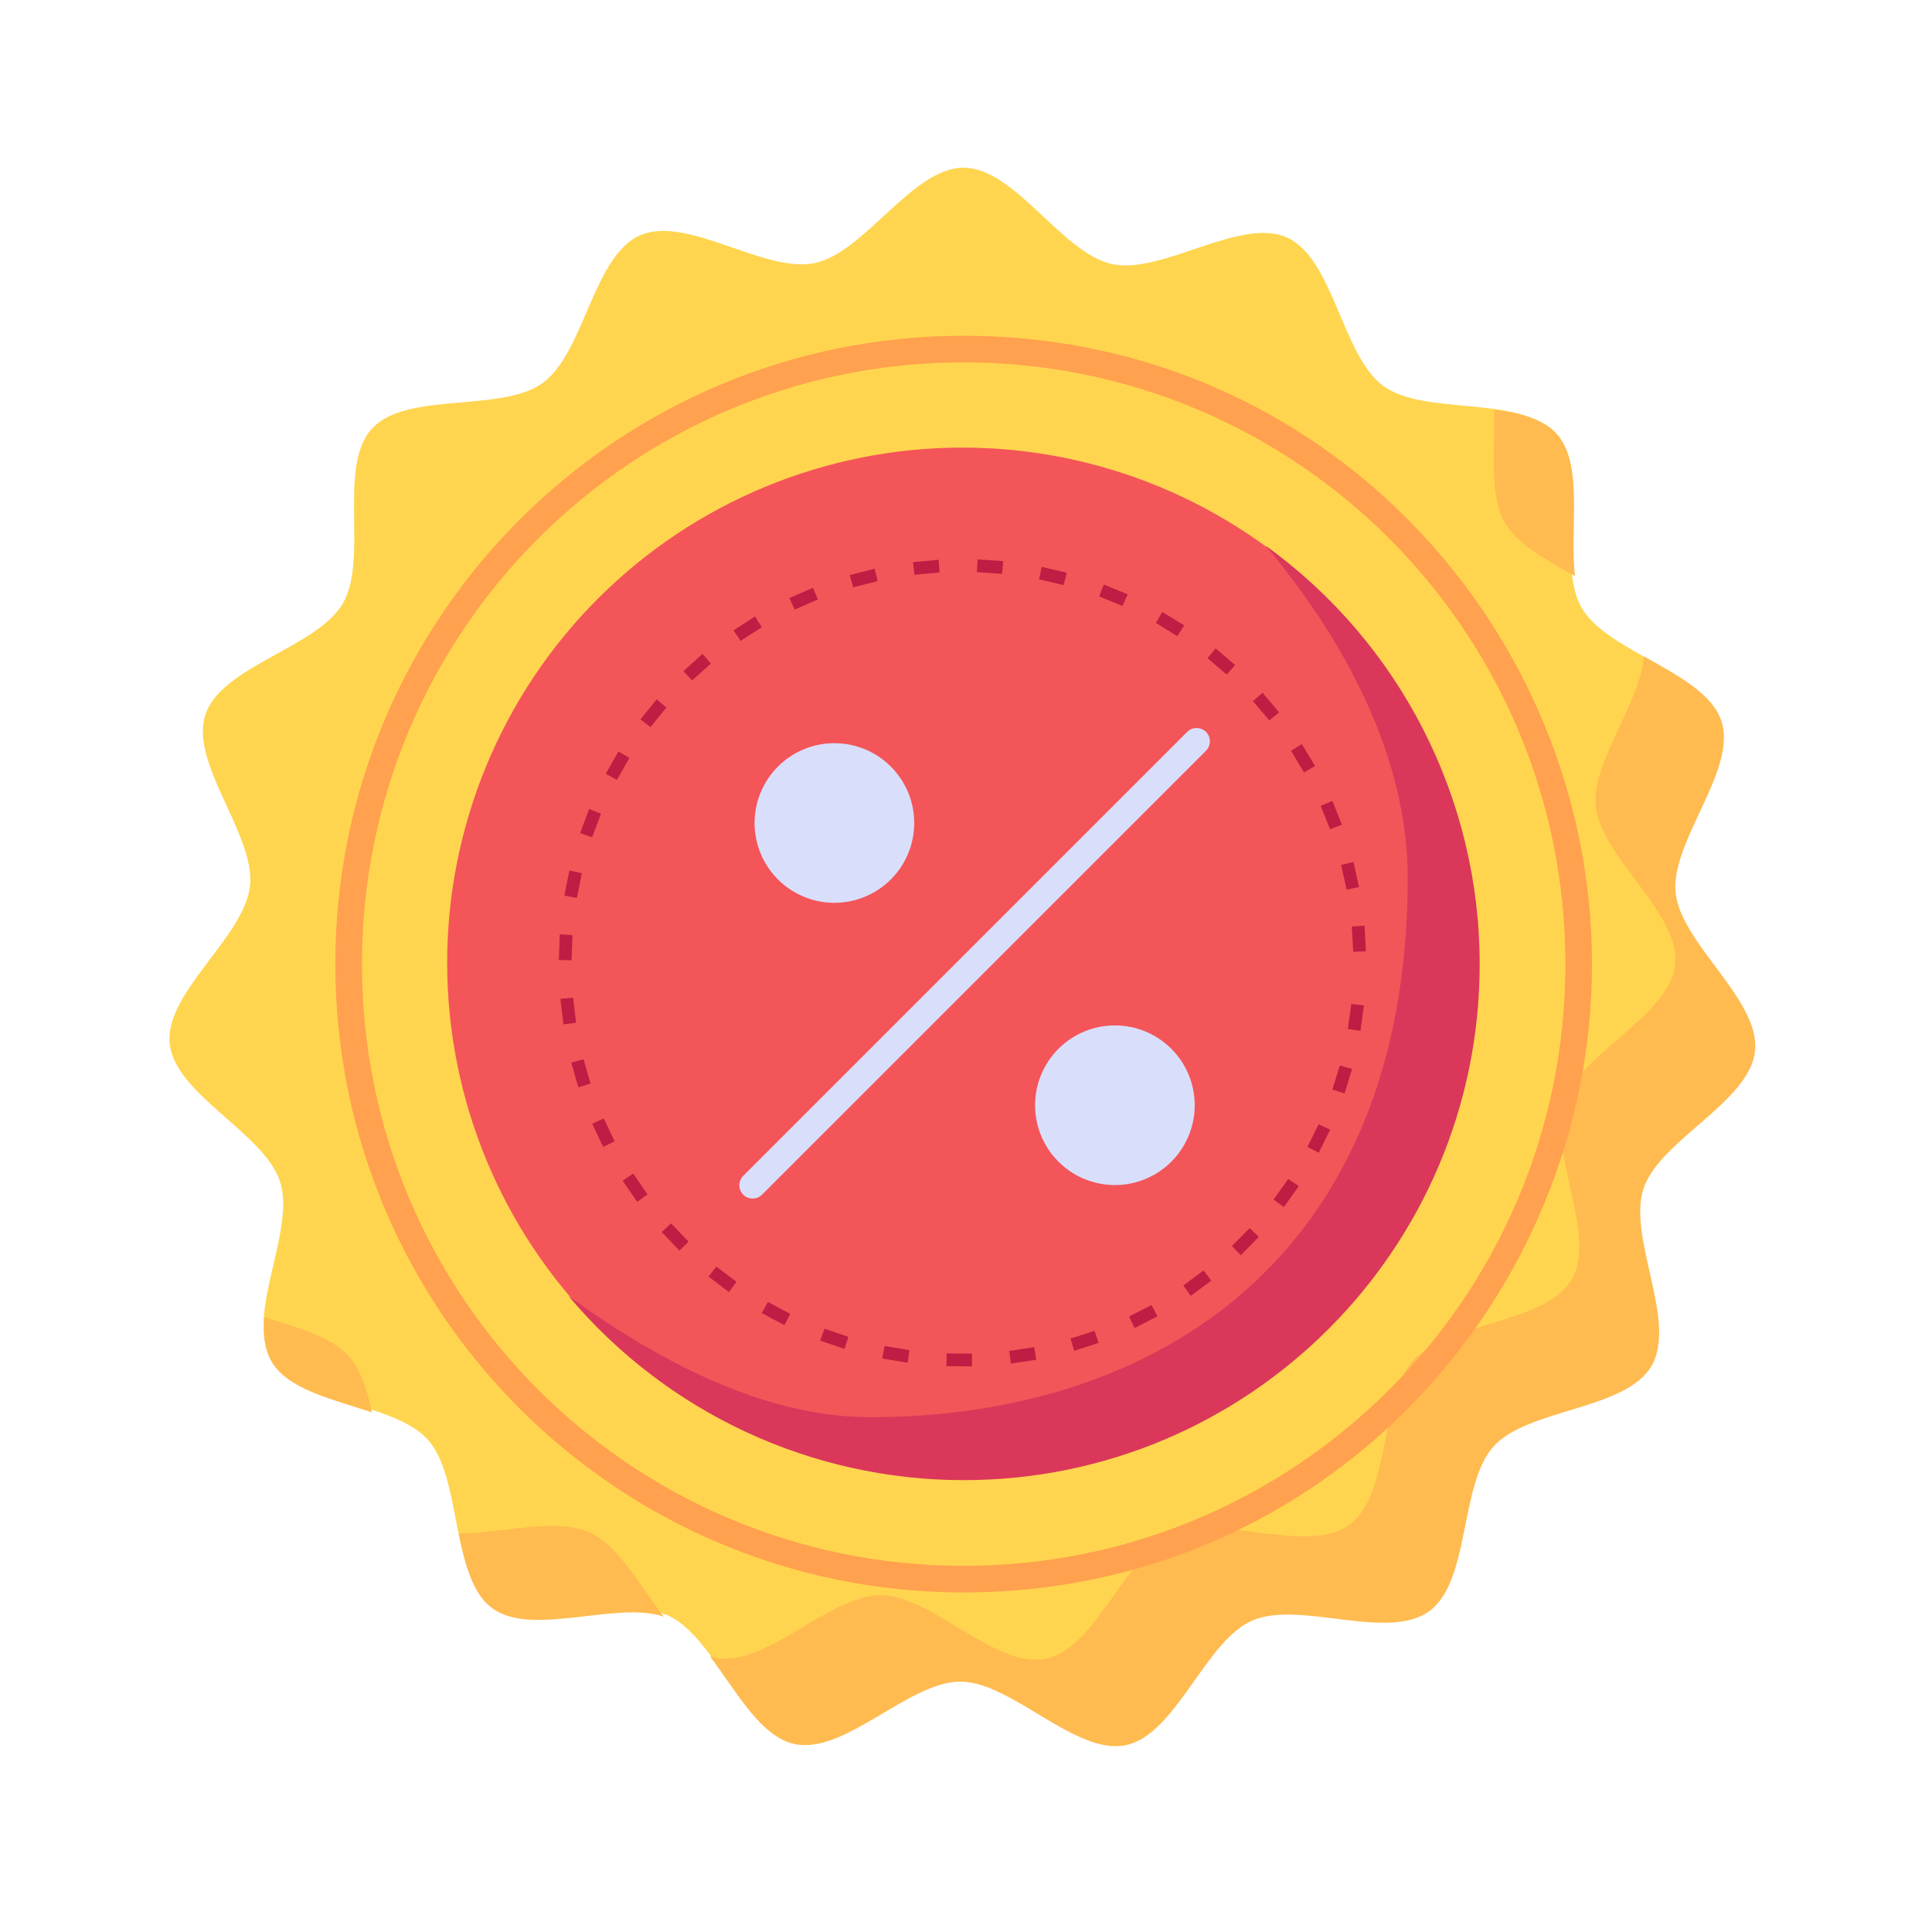<svg width="60" height="60" viewBox="0 0 60 60" fill="none" xmlns="http://www.w3.org/2000/svg">
<path d="M51.195 42.333C50.394 43.71 47.37 43.646 46.3 44.827C45.229 46.007 45.589 49.011 44.297 49.943C43.004 50.875 40.267 49.587 38.81 50.23C37.352 50.873 36.459 53.763 34.899 54.089C33.339 54.415 31.363 52.125 29.77 52.119C28.176 52.114 26.185 54.391 24.627 54.054C23.07 53.718 22.196 50.822 20.743 50.169C19.289 49.516 16.544 50.785 15.258 49.844C13.972 48.904 14.352 45.903 13.29 44.715C12.227 43.527 9.203 43.571 8.411 42.188C7.619 40.806 9.186 38.218 8.699 36.701C8.212 35.184 5.431 33.994 5.27 32.409C5.109 30.823 7.593 29.097 7.765 27.513C7.936 25.929 5.88 23.711 6.378 22.197C6.875 20.683 9.847 20.117 10.648 18.74C11.45 17.363 10.474 14.499 11.544 13.319C12.614 12.138 15.559 12.83 16.851 11.897C18.143 10.965 18.416 7.953 19.874 7.31C21.332 6.666 23.741 8.496 25.3 8.17C26.86 7.844 28.335 5.203 29.928 5.208C31.522 5.213 32.978 7.864 34.536 8.201C36.093 8.537 38.515 6.724 39.968 7.377C41.422 8.03 41.674 11.045 42.96 11.986C44.246 12.927 47.195 12.255 48.258 13.443C49.32 14.631 48.324 17.487 49.116 18.87C49.908 20.252 52.876 20.839 53.363 22.356C53.85 23.873 51.779 26.078 51.941 27.663C52.102 29.248 54.574 30.991 54.402 32.575C54.23 34.159 51.442 35.33 50.944 36.844C50.447 38.358 51.997 40.956 51.195 42.333L51.195 42.333Z" fill="#FFD54F"/>
<path d="M45.887 29.9C45.887 34.144 44.202 38.214 41.201 41.214C38.2 44.215 34.131 45.901 29.887 45.901C25.643 45.901 21.574 44.215 18.573 41.214C15.572 38.214 13.887 34.144 13.887 29.9C13.887 27.799 14.301 25.718 15.105 23.777C15.909 21.836 17.087 20.072 18.573 18.586C20.059 17.101 21.823 15.922 23.764 15.118C25.705 14.314 27.786 13.9 29.887 13.9C31.988 13.9 34.069 14.314 36.01 15.118C37.951 15.922 39.715 17.101 41.201 18.586C42.687 20.072 43.865 21.836 44.669 23.777C45.474 25.718 45.887 27.799 45.887 29.9Z" fill="#F45558"/>
<path d="M39.303 16.945C41.73 19.832 43.718 23.484 43.718 27.256C43.718 39.065 35.886 44.012 27.036 44.012C23.67 44.012 20.39 42.222 17.66 40.253C20.705 43.875 25.195 45.967 29.927 45.967C38.778 45.967 45.953 38.792 45.953 29.942C45.953 24.793 43.479 19.957 39.303 16.945Z" fill="#DB375B"/>
<path d="M30.36 17.372L30.339 17.767L31.121 17.821L31.155 17.427L30.36 17.372ZM29.15 17.385L28.355 17.457L28.399 17.85L29.179 17.779L29.15 17.385ZM32.352 17.605L32.269 17.992L33.031 18.17L33.129 17.786L32.352 17.605ZM27.164 17.662L26.392 17.859L26.496 18.24L27.255 18.047L27.164 17.662ZM34.281 18.154L34.137 18.522L34.861 18.82L35.019 18.457L34.281 18.154ZM25.247 18.253L24.516 18.572L24.681 18.931L25.398 18.617L25.247 18.253ZM36.097 19.005L35.897 19.345L36.563 19.755L36.776 19.423L36.097 19.005ZM23.45 19.143L22.78 19.576L23 19.903L23.658 19.479L23.45 19.143ZM37.753 20.136L37.501 20.44L38.096 20.95L38.358 20.654L37.753 20.136ZM21.818 20.309L21.225 20.842L21.494 21.131L22.077 20.608L21.818 20.309ZM39.21 21.514L38.912 21.775L39.418 22.373L39.724 22.124L39.21 21.514ZM20.393 21.719L19.891 22.339L20.202 22.582L20.695 21.973L20.393 21.719ZM40.429 23.107L40.094 23.316L40.497 23.988L40.84 23.79L40.429 23.107ZM19.207 23.337L18.812 24.03L19.159 24.22L19.547 23.54L19.207 23.337ZM41.379 24.874L41.015 25.027L41.306 25.754L41.675 25.613L41.379 24.874ZM18.296 25.125L18.017 25.872L18.389 26.003L18.664 25.269L18.296 25.125ZM42.033 26.769L41.649 26.863L41.82 27.627L42.207 27.548L42.033 26.769ZM17.683 27.035L17.527 27.816L17.916 27.886L18.07 27.118L17.683 27.035ZM42.376 28.747L41.981 28.775L42.027 29.558L42.421 29.542L42.376 28.747ZM17.386 29.017L17.355 29.814L17.75 29.822L17.78 29.04L17.386 29.017ZM17.798 30.982L17.404 31.022L17.5 31.814L17.891 31.76L17.798 30.982ZM41.965 31.179L41.86 31.955L42.25 32.015L42.357 31.225L41.965 31.179ZM18.122 32.897L17.741 33.001L17.963 33.767L18.34 33.649L18.122 32.897ZM41.609 33.088L41.38 33.837L41.756 33.959L41.989 33.196L41.609 33.088ZM18.751 34.735L18.391 34.898L18.733 35.618L19.086 35.443L18.751 34.735ZM40.951 34.915L40.604 35.618L40.956 35.799L41.309 35.083L40.951 34.915ZM19.666 36.448L19.336 36.666L19.788 37.324L20.109 37.094L19.666 36.448ZM40.008 36.613L39.554 37.251L39.871 37.486L40.335 36.837L40.008 36.613ZM20.842 37.994L20.551 38.262L21.102 38.839L21.383 38.56L20.842 37.994ZM38.808 38.14L38.258 38.697L38.534 38.981L39.094 38.413L38.808 38.14ZM22.248 39.335L22.004 39.645L22.639 40.127L22.872 39.807L22.248 39.335ZM37.379 39.457L36.748 39.922L36.977 40.243L37.619 39.771L37.379 39.457ZM23.85 40.434L23.657 40.779L24.361 41.155L24.541 40.803L23.85 40.434ZM35.761 40.53L35.064 40.887L35.237 41.242L35.947 40.879L35.761 40.53ZM25.606 41.263L25.471 41.634L26.226 41.892L26.347 41.516L25.606 41.263ZM33.992 41.331L33.246 41.571L33.36 41.949L34.119 41.706L33.992 41.331ZM27.472 41.8L27.399 42.188L28.185 42.322L28.245 41.931L27.472 41.8ZM32.116 41.837L31.342 41.955L31.394 42.347L32.183 42.227L32.116 41.837ZM29.401 42.032L29.391 42.426L30.188 42.433L30.184 42.037L29.401 42.032Z" fill="#BF1D43"/>
<path d="M28.392 25.559C28.392 26.216 28.131 26.847 27.666 27.312C27.201 27.776 26.57 28.038 25.913 28.038C25.255 28.038 24.625 27.776 24.16 27.312C23.695 26.847 23.434 26.216 23.434 25.559C23.434 24.901 23.695 24.271 24.16 23.806C24.625 23.341 25.255 23.08 25.913 23.08C26.57 23.08 27.201 23.341 27.666 23.806C28.131 24.271 28.392 24.901 28.392 25.559Z" fill="#D9DEFB"/>
<path d="M37.103 34.324C37.103 34.981 36.842 35.612 36.377 36.077C35.912 36.542 35.281 36.803 34.624 36.803C33.966 36.803 33.336 36.542 32.871 36.077C32.406 35.612 32.145 34.981 32.145 34.324C32.145 33.666 32.406 33.036 32.871 32.571C33.336 32.106 33.966 31.845 34.624 31.845C35.281 31.845 35.912 32.106 36.377 32.571C36.842 33.036 37.103 33.666 37.103 34.324Z" fill="#D9DEFB"/>
<path d="M46.401 12.722C46.431 13.96 46.241 15.374 46.73 16.228C47.117 16.905 48.027 17.392 48.912 17.89C48.74 16.413 49.191 14.419 48.348 13.476C47.924 13.002 47.199 12.825 46.401 12.722ZM51.051 20.383C50.943 21.836 49.42 23.667 49.559 25.037C49.72 26.625 52.197 28.371 52.025 29.958C51.853 31.545 49.059 32.719 48.561 34.235C48.062 35.752 49.615 38.354 48.812 39.734C48.009 41.114 44.98 41.05 43.907 42.232C42.835 43.415 43.195 46.424 41.901 47.358C40.606 48.292 37.864 47.001 36.404 47.646C34.943 48.29 34.048 51.185 32.485 51.512C30.923 51.839 28.943 49.544 27.347 49.539C25.75 49.533 23.755 51.814 22.195 51.477C22.145 51.466 22.095 51.453 22.046 51.437C22.87 52.523 23.614 53.933 24.674 54.162C26.234 54.499 28.229 52.218 29.825 52.224C31.422 52.229 33.402 54.524 34.964 54.197C36.527 53.87 37.422 50.975 38.882 50.331C40.343 49.687 43.084 50.977 44.379 50.043C45.674 49.109 45.314 46.1 46.386 44.918C47.458 43.735 50.488 43.799 51.291 42.419C52.094 41.039 50.541 38.437 51.039 36.92C51.538 35.404 54.332 34.23 54.504 32.643C54.676 31.056 52.199 29.31 52.038 27.722C51.876 26.134 53.951 23.925 53.463 22.405C53.183 21.533 52.087 20.968 51.051 20.383ZM8.217 40.904C8.17 41.421 8.209 41.893 8.427 42.274C8.929 43.15 10.325 43.455 11.553 43.862C11.401 43.171 11.207 42.535 10.836 42.121C10.291 41.511 9.229 41.225 8.217 40.904ZM17.19 47.388C16.267 47.384 15.18 47.622 14.248 47.621C14.44 48.584 14.675 49.498 15.287 49.945C16.527 50.853 19.122 49.708 20.613 50.205C19.868 49.225 19.194 47.984 18.303 47.584C17.985 47.441 17.604 47.39 17.19 47.388Z" fill="#FFBB4F"/>
<path d="M37.168 22.61C37.062 22.608 36.953 22.646 36.87 22.729L23.082 36.517C22.921 36.678 22.921 36.94 23.082 37.101C23.243 37.262 23.505 37.262 23.666 37.101L37.454 23.314C37.615 23.152 37.615 22.891 37.454 22.729C37.378 22.654 37.274 22.612 37.168 22.61Z" fill="#D9DEFB"/>
<path d="M29.927 10.428C19.155 10.428 10.414 19.17 10.414 29.942C10.414 40.714 19.155 49.455 29.927 49.455C41.142 49.455 49.441 40.277 49.441 29.941C49.441 19.604 41.159 10.428 29.927 10.428ZM29.927 11.254C40.253 11.254 48.615 19.616 48.615 29.942C48.615 40.267 40.253 48.629 29.927 48.629C19.602 48.629 11.241 40.267 11.241 29.942C11.241 19.616 19.602 11.254 29.927 11.254ZM30.163 18.108C30.169 18.108 30.175 18.108 30.18 18.108C30.175 18.108 30.169 18.108 30.163 18.108Z" fill="#FFA14E"/>
</svg>
